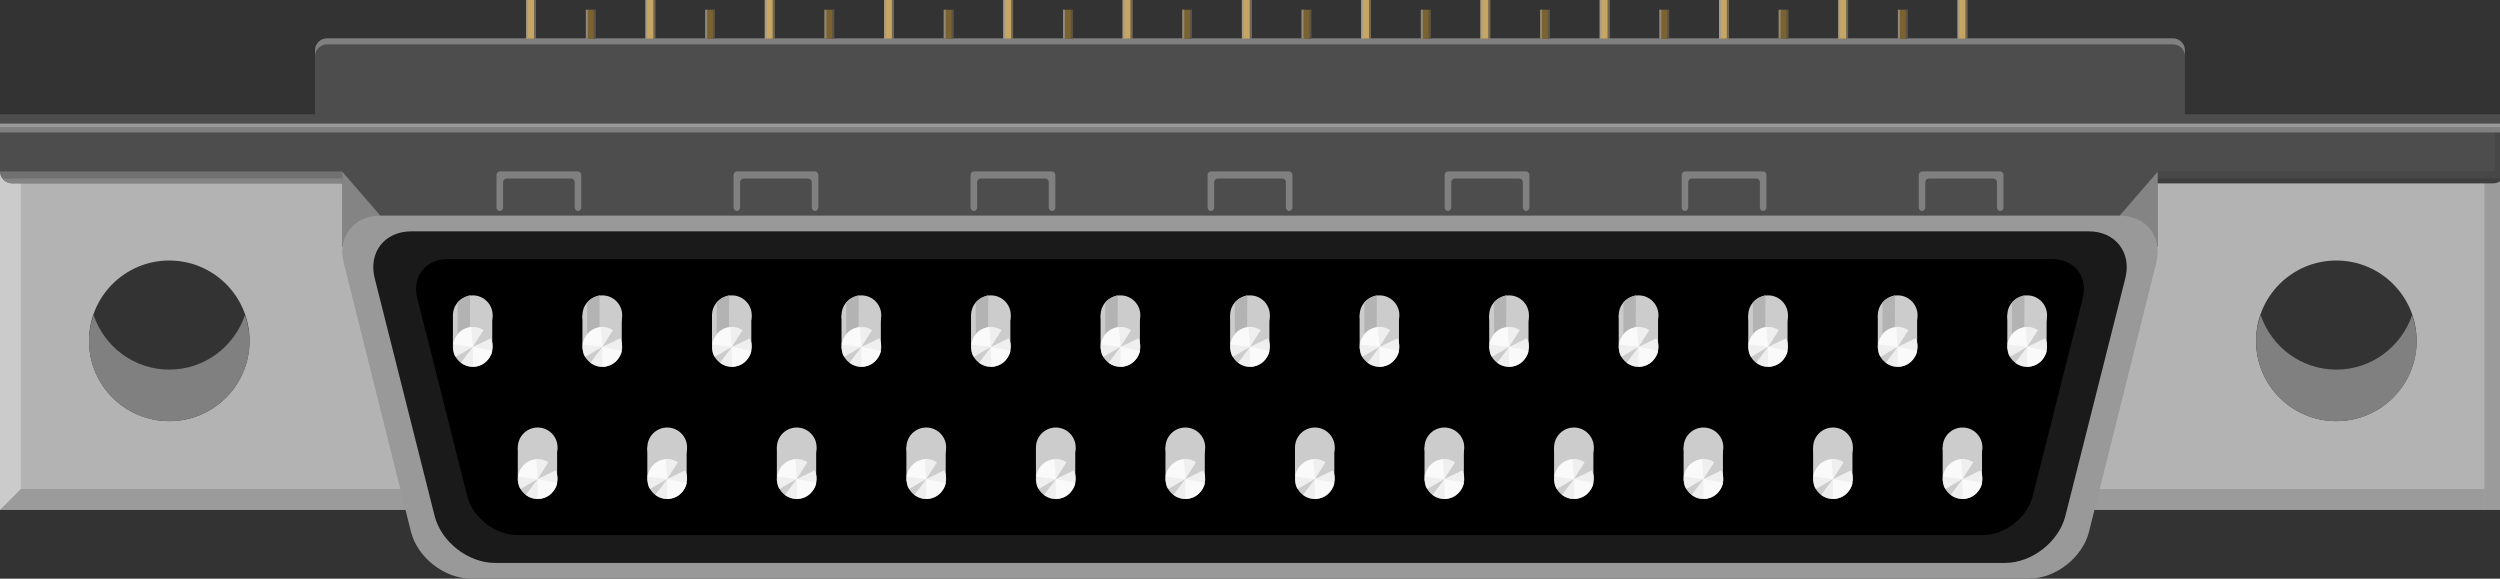 <?xml version="1.0" encoding="utf-8"?>
<!-- Generator: Adobe Illustrator 15.1.0, SVG Export Plug-In . SVG Version: 6.00 Build 0)  -->
<!DOCTYPE svg PUBLIC "-//W3C//DTD SVG 1.1//EN" "http://www.w3.org/Graphics/SVG/1.1/DTD/svg11.dtd">
<svg version="1.1" id="Ebene_1" xmlns:svg="http://www.w3.org/2000/svg"
	 xmlns="http://www.w3.org/2000/svg" xmlns:xlink="http://www.w3.org/1999/xlink" x="0px" y="0px" width="150.912px"
	 height="34.93px" viewBox="0 0 150.912 34.93" enable-background="new 0 0 150.912 34.93" xml:space="preserve">
<rect x="0" y="0" width="150.912" height="34.93" fill="#333333" stroke="none"/>
<g>
	<g>
		<path fill="#B3B3B3" d="M0,10.366v20.417h25.076V10.366H0z M10.218,25.42c-2.676,0-4.846-2.168-4.846-4.849
			c0-2.676,2.169-4.845,4.846-4.845c2.677,0,4.846,2.169,4.846,4.845C15.064,23.252,12.895,25.42,10.218,25.42z"/>
		<path fill="#B3B3B3" d="M126.156,10.366v20.417h25.075V10.366H126.156z M141.033,25.42c-2.677,0-4.847-2.168-4.847-4.849
			c0-2.676,2.17-4.845,4.847-4.845s4.846,2.169,4.846,4.845C145.879,23.252,143.71,25.42,141.033,25.42z"/>
		<g>
			<rect x="149.976" y="10.105" opacity="0.47" fill="#808080" enable-background="new    " width="1.258" height="20.682"/>
			<rect x="124.959" y="29.524" opacity="0.47" fill="#808080" enable-background="new    " width="25.017" height="1.263"/>
		</g>
		<g>
			<polygon opacity="0.47" fill="#E6E6E6" enable-background="new    " points="0,10.105 1.258,10.105 1.258,29.524 0,30.783 			"/>
			<polygon opacity="0.47" fill="#808080" enable-background="new    " points="0,30.783 1.258,29.524 26.275,29.524 26.275,30.783 
							"/>
		</g>
		<path fill="#4D4D4D" d="M131.896,3.041c0-0.396-0.32-0.723-0.719-0.723H19.734c-0.396,0-0.717,0.323-0.717,0.723v4.583h112.876
			V3.041H131.896z"/>
		<path fill="#808080" d="M131.896,3.399c0-0.395-0.32-0.718-0.719-0.718H19.734c-0.396,0-0.717,0.323-0.717,0.718V3.041
			c0-0.396,0.321-0.723,0.717-0.723h111.445c0.393,0,0.715,0.323,0.715,0.723v0.355L131.896,3.399L131.896,3.399z"/>
		<g>
			<path fill="#4D4D4D" d="M151.231,10.345c0,0.396-0.323,0.72-0.719,0.72H0.721C0.324,11.064,0,10.741,0,10.345V8.344
				c0-0.396,0.324-0.72,0.721-0.72h149.792c0.396,0,0.721,0.319,0.721,0.72v2.001H151.231z"/>
		</g>
		<rect y="6.897" fill="#4D4D4D" width="151.231" height="1.891"/>
		<rect y="7.459" fill="#999999" width="151.231" height="0.33"/>
		<rect y="7.667" fill="#808080" width="151.231" height="0.33"/>
		<rect x="150.61" y="7.997" opacity="0.1" fill="#1A1A1A" enable-background="new    " width="0.621" height="2.349"/>
		<g>
			<path opacity="0.1" fill="#1A1A1A" enable-background="new    " d="M150.513,11.065c0.396,0,0.719-0.322,0.719-0.72H48.859v0.72
				h99.891H150.513z"/>
			<path opacity="0.47" fill="#999999" enable-background="new    " d="M0,10.345c0,0.396,0.324,0.719,0.721,0.72h3.711h31.422
				v-0.72H0z"/>
			<path opacity="0.47" fill="#999999" enable-background="new    " d="M0.159,10.776c0.131,0.17,0.327,0.286,0.557,0.288h35.138
				v-0.288H0.159z"/>
			<path opacity="0.2" fill="#1A1A1A" enable-background="new    " d="M151.073,10.776H48.859v0.288h101.66
				C150.747,11.062,150.942,10.946,151.073,10.776z"/>
		</g>
		<g>
			<rect x="20.661" y="10.105" fill="#4D4D4D" width="109.59" height="4.81"/>
			<polygon opacity="0.36" fill="#E6E6E6" enable-background="new    " points="22.96,13.016 20.663,15.105 20.661,10.366 			"/>
			<polygon opacity="0.36" fill="#E6E6E6" enable-background="new    " points="127.952,13.016 130.247,15.105 130.249,10.366 			
				"/>
		</g>
		<g>
			<path fill="#999999" d="M20.746,15.85c-0.389-1.559,0.607-2.834,2.215-2.834h104.988c1.608,0,2.604,1.274,2.218,2.834
				l-4.064,16.246c-0.391,1.56-2.021,2.834-3.627,2.834H28.439c-1.607,0-3.24-1.274-3.631-2.834L20.746,15.85z"/>
			<path fill="#1A1A1A" d="M22.619,16.797c-0.395-1.562,0.6-2.832,2.207-2.832h101.261c1.605,0,2.602,1.271,2.207,2.832
				l-3.619,14.349c-0.394,1.563-2.029,2.835-3.638,2.835H29.875c-1.607,0-3.244-1.271-3.638-2.835L22.619,16.797z"/>
		</g>
		<path fill="#808080" d="M10.218,22.311c-2.129,0-3.917-1.381-4.568-3.291c-0.167,0.491-0.278,1.008-0.278,1.558
			c0,2.678,2.169,4.846,4.846,4.846c2.677,0,4.846-2.168,4.846-4.846c0-0.55-0.111-1.063-0.278-1.558
			C14.136,20.93,12.347,22.311,10.218,22.311z"/>
		<path fill="#808080" d="M141.033,22.311c-2.13,0-3.918-1.381-4.568-3.291c-0.168,0.491-0.278,1.008-0.278,1.558
			c0,2.678,2.17,4.846,4.85,4.846c2.677,0,4.846-2.168,4.846-4.846c0-0.55-0.107-1.063-0.275-1.558
			C144.951,20.93,143.163,22.311,141.033,22.311z"/>
	</g>
	<g>
		<g>
			<rect x="118.169" y="0" fill="#C7A663" width="0.587" height="2.333"/>
			<rect x="118.169" y="0" opacity="0.7" fill="#999999" enable-background="new    " width="0.119" height="2.333"/>
			<rect x="118.638" y="0" opacity="0.7" fill="#4D4D4D" enable-background="new    " width="0.119" height="2.333"/>
		</g>
		<g>
			<rect x="110.969" y="0" fill="#C7A663" width="0.587" height="2.333"/>
			<rect x="110.969" y="0" opacity="0.7" fill="#999999" enable-background="new    " width="0.119" height="2.333"/>
			<rect x="111.438" y="0" opacity="0.7" fill="#4D4D4D" enable-background="new    " width="0.119" height="2.333"/>
		</g>
		<g>
			<rect x="103.769" y="0" fill="#C7A663" width="0.588" height="2.333"/>
			<rect x="103.769" y="0" opacity="0.7" fill="#999999" enable-background="new    " width="0.119" height="2.333"/>
			<rect x="104.237" y="0" opacity="0.7" fill="#4D4D4D" enable-background="new    " width="0.119" height="2.333"/>
		</g>
		<g>
			<rect x="96.567" y="0" fill="#C7A663" width="0.588" height="2.333"/>
			<rect x="96.567" y="0" opacity="0.7" fill="#999999" enable-background="new    " width="0.119" height="2.333"/>
			<rect x="97.037" y="0" opacity="0.7" fill="#4D4D4D" enable-background="new    " width="0.119" height="2.333"/>
		</g>
		<g>
			<rect x="89.368" y="0" fill="#C7A663" width="0.587" height="2.333"/>
			<rect x="89.368" y="0" opacity="0.7" fill="#999999" enable-background="new    " width="0.119" height="2.333"/>
			<rect x="89.837" y="0" opacity="0.7" fill="#4D4D4D" enable-background="new    " width="0.119" height="2.333"/>
		</g>
		<g>
			<rect x="82.168" y="0" fill="#C7A663" width="0.587" height="2.333"/>
			<rect x="82.168" y="0" opacity="0.7" fill="#999999" enable-background="new    " width="0.119" height="2.333"/>
			<rect x="82.638" y="0" opacity="0.7" fill="#4D4D4D" enable-background="new    " width="0.118" height="2.333"/>
		</g>
		<g>
			<rect x="74.968" y="0" fill="#C7A663" width="0.587" height="2.333"/>
			<rect x="74.968" y="0" opacity="0.7" fill="#999999" enable-background="new    " width="0.119" height="2.333"/>
			<rect x="75.437" y="0" opacity="0.7" fill="#4D4D4D" enable-background="new    " width="0.119" height="2.333"/>
		</g>
		<g>
			<rect x="67.768" y="0" fill="#C7A663" width="0.587" height="2.333"/>
			<rect x="67.768" y="0" opacity="0.7" fill="#999999" enable-background="new    " width="0.119" height="2.333"/>
			<rect x="68.236" y="0" opacity="0.7" fill="#4D4D4D" enable-background="new    " width="0.119" height="2.333"/>
		</g>
		<g>
			<rect x="60.567" y="0" fill="#C7A663" width="0.587" height="2.333"/>
			<rect x="60.567" y="0" opacity="0.7" fill="#999999" enable-background="new    " width="0.119" height="2.333"/>
			<rect x="61.036" y="0" opacity="0.7" fill="#4D4D4D" enable-background="new    " width="0.119" height="2.333"/>
		</g>
		<g>
			<rect x="53.367" y="0" fill="#C7A663" width="0.587" height="2.333"/>
			<rect x="53.367" y="0" opacity="0.7" fill="#999999" enable-background="new    " width="0.119" height="2.333"/>
			<rect x="53.836" y="0" opacity="0.7" fill="#4D4D4D" enable-background="new    " width="0.119" height="2.333"/>
		</g>
		<g>
			<rect x="46.167" y="0" fill="#C7A663" width="0.587" height="2.333"/>
			<rect x="46.167" y="0" opacity="0.7" fill="#999999" enable-background="new    " width="0.119" height="2.333"/>
			<rect x="46.636" y="0" opacity="0.7" fill="#4D4D4D" enable-background="new    " width="0.119" height="2.333"/>
		</g>
		<g>
			<rect x="38.967" y="0" fill="#C7A663" width="0.587" height="2.333"/>
			<rect x="38.967" y="0" opacity="0.7" fill="#999999" enable-background="new    " width="0.119" height="2.333"/>
			<rect x="39.436" y="0" opacity="0.7" fill="#4D4D4D" enable-background="new    " width="0.119" height="2.333"/>
		</g>
		<g>
			<rect x="31.767" y="0" fill="#C7A663" width="0.587" height="2.333"/>
			<rect x="31.767" y="0" opacity="0.7" fill="#999999" enable-background="new    " width="0.119" height="2.333"/>
			<rect x="32.235" y="0" opacity="0.7" fill="#4D4D4D" enable-background="new    " width="0.119" height="2.333"/>
		</g>
	</g>
	<g>
		<g>
			<rect x="114.567" y="0.588" fill="#7B6231" width="0.589" height="1.745"/>
			<rect x="114.567" y="0.588" opacity="0.7" fill="#999999" enable-background="new    " width="0.119" height="1.745"/>
			<rect x="115.037" y="0.588" opacity="0.7" fill="#4D4D4D" enable-background="new    " width="0.119" height="1.745"/>
		</g>
		<g>
			<rect x="107.369" y="0.588" fill="#7B6231" width="0.586" height="1.745"/>
			<rect x="107.369" y="0.588" opacity="0.7" fill="#999999" enable-background="new    " width="0.116" height="1.745"/>
			<rect x="107.838" y="0.588" opacity="0.7" fill="#4D4D4D" enable-background="new    " width="0.119" height="1.745"/>
		</g>
		<g>
			<rect x="100.168" y="0.588" fill="#7B6231" width="0.588" height="1.745"/>
			<rect x="100.168" y="0.588" opacity="0.7" fill="#999999" enable-background="new    " width="0.119" height="1.745"/>
			<rect x="100.638" y="0.588" opacity="0.7" fill="#4D4D4D" enable-background="new    " width="0.118" height="1.745"/>
		</g>
		<g>
			<rect x="92.969" y="0.588" fill="#7B6231" width="0.587" height="1.745"/>
			<rect x="92.969" y="0.588" opacity="0.7" fill="#999999" enable-background="new    " width="0.117" height="1.745"/>
			<rect x="93.438" y="0.588" opacity="0.7" fill="#4D4D4D" enable-background="new    " width="0.119" height="1.745"/>
		</g>
		<g>
			<rect x="85.769" y="0.588" fill="#7B6231" width="0.588" height="1.745"/>
			<rect x="85.769" y="0.588" opacity="0.7" fill="#999999" enable-background="new    " width="0.119" height="1.745"/>
			<rect x="86.235" y="0.588" opacity="0.7" fill="#4D4D4D" enable-background="new    " width="0.119" height="1.745"/>
		</g>
		<g>
			<rect x="78.567" y="0.588" fill="#7B6231" width="0.586" height="1.745"/>
			<rect x="78.567" y="0.588" opacity="0.7" fill="#999999" enable-background="new    " width="0.119" height="1.745"/>
			<rect x="79.037" y="0.588" opacity="0.7" fill="#4D4D4D" enable-background="new    " width="0.119" height="1.745"/>
		</g>
		<g>
			<rect x="71.368" y="0.588" fill="#7B6231" width="0.587" height="1.745"/>
			<rect x="71.368" y="0.588" opacity="0.7" fill="#999999" enable-background="new    " width="0.119" height="1.745"/>
			<rect x="71.836" y="0.588" opacity="0.7" fill="#4D4D4D" enable-background="new    " width="0.119" height="1.745"/>
		</g>
		<g>
			<rect x="64.167" y="0.588" fill="#7B6231" width="0.587" height="1.745"/>
			<rect x="64.167" y="0.588" opacity="0.7" fill="#999999" enable-background="new    " width="0.119" height="1.745"/>
			<rect x="64.636" y="0.588" opacity="0.7" fill="#4D4D4D" enable-background="new    " width="0.119" height="1.745"/>
		</g>
		<g>
			<rect x="56.967" y="0.588" fill="#7B6231" width="0.587" height="1.745"/>
			<rect x="56.967" y="0.588" opacity="0.7" fill="#999999" enable-background="new    " width="0.119" height="1.745"/>
			<rect x="57.436" y="0.588" opacity="0.7" fill="#4D4D4D" enable-background="new    " width="0.119" height="1.745"/>
		</g>
		<g>
			<rect x="49.767" y="0.588" fill="#7B6231" width="0.587" height="1.745"/>
			<rect x="49.767" y="0.588" opacity="0.7" fill="#999999" enable-background="new    " width="0.119" height="1.745"/>
			<rect x="50.236" y="0.588" opacity="0.7" fill="#4D4D4D" enable-background="new    " width="0.119" height="1.745"/>
		</g>
		<g>
			<rect x="42.567" y="0.588" fill="#7B6231" width="0.587" height="1.745"/>
			<rect x="42.567" y="0.588" opacity="0.7" fill="#999999" enable-background="new    " width="0.119" height="1.745"/>
			<rect x="43.036" y="0.588" opacity="0.7" fill="#4D4D4D" enable-background="new    " width="0.119" height="1.745"/>
		</g>
		<g>
			<rect x="35.367" y="0.588" fill="#7B6231" width="0.587" height="1.745"/>
			<rect x="35.367" y="0.588" opacity="0.7" fill="#999999" enable-background="new    " width="0.119" height="1.745"/>
			<rect x="35.835" y="0.588" opacity="0.7" fill="#4D4D4D" enable-background="new    " width="0.119" height="1.745"/>
		</g>
	</g>
</g>
<g>
	<path d="M25.188,17.996c-0.326-1.296,0.5-2.356,1.839-2.356h96.858c1.341,0,2.166,1.063,1.841,2.356l-3.02,11.944
		c-0.326,1.302-1.688,2.361-3.023,2.361H31.23c-1.338,0-2.701-1.063-3.027-2.361L25.188,17.996z"/>
	<g>
		<g>
			<g>
				<circle fill="#CCCCCC" cx="122.371" cy="19.029" r="1.199"/>
			</g>
			<g>
				<circle fill="#CCCCCC" cx="114.554" cy="19.029" r="1.199"/>
			</g>
			<g>
				<circle fill="#CCCCCC" cx="106.731" cy="19.029" r="1.199"/>
			</g>
			<g>
				<circle fill="#CCCCCC" cx="98.914" cy="19.029" r="1.199"/>
			</g>
			<g>
				<circle fill="#CCCCCC" cx="91.094" cy="19.029" r="1.199"/>
			</g>
			<g>
				<circle fill="#CCCCCC" cx="83.274" cy="19.029" r="1.199"/>
			</g>
			<g>
				<circle fill="#CCCCCC" cx="75.456" cy="19.029" r="1.199"/>
			</g>
			<g>
				<circle fill="#CCCCCC" cx="67.637" cy="19.029" r="1.199"/>
			</g>
			<g>
				<circle fill="#CCCCCC" cx="59.817" cy="19.029" r="1.199"/>
			</g>
			<g>
				<circle fill="#CCCCCC" cx="51.998" cy="19.029" r="1.199"/>
			</g>
			<g>
				<circle fill="#CCCCCC" cx="44.179" cy="19.029" r="1.199"/>
			</g>
			<g>
				<circle fill="#CCCCCC" cx="36.359" cy="19.029" r="1.199"/>
			</g>
			<g>
				<circle fill="#CCCCCC" cx="28.54" cy="19.029" r="1.199"/>
			</g>
		</g>
		<g>
			<g>
				<rect x="121.172" y="19.029" fill="#CCCCCC" width="2.373" height="2.019"/>
			</g>
			<g>
				<rect x="113.353" y="19.029" fill="#CCCCCC" width="2.375" height="2.019"/>
			</g>
			<g>
				<rect x="105.533" y="19.029" fill="#CCCCCC" width="2.373" height="2.019"/>
			</g>
			<g>
				<rect x="97.713" y="19.029" fill="#CCCCCC" width="2.375" height="2.019"/>
			</g>
			<g>
				<rect x="89.896" y="19.029" fill="#CCCCCC" width="2.373" height="2.019"/>
			</g>
			<g>
				<rect x="82.074" y="19.029" fill="#CCCCCC" width="2.375" height="2.019"/>
			</g>
			<g>
				<rect x="74.256" y="19.029" fill="#CCCCCC" width="2.373" height="2.019"/>
			</g>
			<g>
				<rect x="66.437" y="19.029" fill="#CCCCCC" width="2.374" height="2.019"/>
			</g>
			<g>
				<rect x="58.617" y="19.029" fill="#CCCCCC" width="2.374" height="2.019"/>
			</g>
			<g>
				<rect x="50.798" y="19.029" fill="#CCCCCC" width="2.374" height="2.019"/>
			</g>
			<g>
				<rect x="42.979" y="19.029" fill="#CCCCCC" width="2.374" height="2.019"/>
			</g>
			<g>
				<rect x="35.159" y="19.029" fill="#CCCCCC" width="2.374" height="2.019"/>
			</g>
			<g>
				<rect x="27.34" y="19.029" fill="#CCCCCC" width="2.374" height="2.019"/>
			</g>
		</g>
		<g>
			<g>
				<path fill="#B3B3B3" d="M121.457,18.255c0.222-0.229,0.438-0.324,0.752-0.435l-0.017,3.222h-0.735V18.255z"/>
			</g>
			<g>
				<path fill="#B3B3B3" d="M113.638,18.255c0.223-0.229,0.438-0.324,0.752-0.435l-0.015,3.222h-0.737V18.255z"/>
			</g>
			<g>
				<path fill="#B3B3B3" d="M105.817,18.255c0.222-0.229,0.438-0.324,0.752-0.435l-0.016,3.222h-0.736V18.255z"/>
			</g>
			<g>
				<path fill="#B3B3B3" d="M97.998,18.255c0.224-0.229,0.438-0.324,0.752-0.435l-0.015,3.222h-0.737V18.255z"/>
			</g>
			<g>
				<path fill="#B3B3B3" d="M90.181,18.255c0.221-0.229,0.438-0.324,0.752-0.435l-0.017,3.222h-0.735V18.255z"/>
			</g>
			<g>
				<path fill="#B3B3B3" d="M82.358,18.255c0.224-0.229,0.438-0.324,0.752-0.435l-0.014,3.222h-0.738V18.255z"/>
			</g>
			<g>
				<path fill="#B3B3B3" d="M74.541,18.255c0.222-0.229,0.438-0.324,0.752-0.435l-0.015,3.222h-0.737V18.255z"/>
			</g>
			<g>
				<path fill="#B3B3B3" d="M66.722,18.255c0.222-0.229,0.438-0.324,0.752-0.435l-0.015,3.222h-0.737V18.255z"/>
			</g>
			<g>
				<path fill="#B3B3B3" d="M58.902,18.255c0.222-0.229,0.438-0.324,0.752-0.435l-0.015,3.222h-0.737V18.255z"/>
			</g>
			<g>
				<path fill="#B3B3B3" d="M51.083,18.255c0.222-0.229,0.438-0.324,0.752-0.435l-0.015,3.222h-0.737V18.255z"/>
			</g>
			<g>
				<path fill="#B3B3B3" d="M43.264,18.255c0.222-0.229,0.438-0.324,0.752-0.435l-0.015,3.222h-0.737V18.255z"/>
			</g>
			<g>
				<path fill="#B3B3B3" d="M35.444,18.255c0.222-0.229,0.438-0.324,0.752-0.435l-0.015,3.222h-0.737V18.255z"/>
			</g>
			<g>
				<path fill="#B3B3B3" d="M27.625,18.255c0.222-0.229,0.438-0.324,0.752-0.435l-0.015,3.222h-0.737V18.255z"/>
			</g>
		</g>
		<g>
			<g>
				<circle fill="#CCCCCC" cx="122.371" cy="20.941" r="1.199"/>
			</g>
			<g>
				<circle fill="#CCCCCC" cx="114.554" cy="20.941" r="1.199"/>
			</g>
			<g>
				<circle fill="#CCCCCC" cx="106.731" cy="20.941" r="1.199"/>
			</g>
			<g>
				<circle fill="#CCCCCC" cx="98.914" cy="20.941" r="1.199"/>
			</g>
			<g>
				<circle fill="#CCCCCC" cx="91.094" cy="20.941" r="1.199"/>
			</g>
			<g>
				<circle fill="#CCCCCC" cx="83.274" cy="20.941" r="1.199"/>
			</g>
			<g>
				<circle fill="#CCCCCC" cx="75.456" cy="20.941" r="1.199"/>
			</g>
			<g>
				<circle fill="#CCCCCC" cx="67.637" cy="20.941" r="1.199"/>
			</g>
			<g>
				<circle fill="#CCCCCC" cx="59.817" cy="20.941" r="1.199"/>
			</g>
			<g>
				<circle fill="#CCCCCC" cx="51.998" cy="20.941" r="1.199"/>
			</g>
			<g>
				<circle fill="#CCCCCC" cx="44.179" cy="20.941" r="1.199"/>
			</g>
			<g>
				<circle fill="#CCCCCC" cx="36.359" cy="20.941" r="1.199"/>
			</g>
			<g>
				<circle fill="#CCCCCC" cx="28.54" cy="20.941" r="1.199"/>
			</g>
		</g>
		<g>
			<g>
				<g opacity="0.68">
					<path fill="#FFFFFF" d="M122.371,20.941v1.199c1.183,0,1.338-1.361,1.078-1.717L122.371,20.941z"/>
				</g>
				<g opacity="0.68">
					<path fill="#FFFFFF" d="M122.371,20.941l-0.718,0.959c0.945,0.707,1.888-0.289,1.892-0.729L122.371,20.941z"/>
				</g>
				<g opacity="0.68">
					<path fill="#FFFFFF" d="M122.373,20.939l-0.092-1.188c-1.179,0.088-1.232,1.457-0.945,1.793L122.373,20.939z"/>
				</g>
				<g opacity="0.68">
					<path fill="#FFFFFF" d="M122.373,20.939l0.644-1.01c-0.996-0.635-1.857,0.428-1.832,0.869L122.373,20.939z"/>
				</g>
			</g>
			<g>
				<g opacity="0.68">
					<path fill="#FFFFFF" d="M114.554,20.941v1.199c1.182,0,1.338-1.361,1.077-1.717L114.554,20.941z"/>
				</g>
				<g opacity="0.68">
					<path fill="#FFFFFF" d="M114.554,20.941l-0.718,0.959c0.945,0.707,1.888-0.289,1.892-0.729L114.554,20.941z"/>
				</g>
				<g opacity="0.68">
					<path fill="#FFFFFF" d="M114.554,20.939l-0.091-1.188c-1.178,0.088-1.233,1.457-0.946,1.793L114.554,20.939z"/>
				</g>
				<g opacity="0.68">
					<path fill="#FFFFFF" d="M114.554,20.939l0.646-1.01c-0.996-0.635-1.859,0.428-1.832,0.869L114.554,20.939z"/>
				</g>
			</g>
			<g>
				<g opacity="0.68">
					<path fill="#FFFFFF" d="M106.731,20.941v1.199c1.183,0,1.338-1.361,1.078-1.717L106.731,20.941z"/>
				</g>
				<g opacity="0.68">
					<path fill="#FFFFFF" d="M106.731,20.941l-0.717,0.959c0.943,0.707,1.887-0.289,1.892-0.729L106.731,20.941z"/>
				</g>
				<g opacity="0.68">
					<path fill="#FFFFFF" d="M106.733,20.939l-0.092-1.188c-1.18,0.088-1.231,1.457-0.945,1.793L106.733,20.939z"/>
				</g>
				<g opacity="0.68">
					<path fill="#FFFFFF" d="M106.733,20.939l0.644-1.01c-0.996-0.635-1.858,0.428-1.832,0.869L106.733,20.939z"/>
				</g>
			</g>
			<g>
				<g opacity="0.68">
					<path fill="#FFFFFF" d="M98.914,20.941v1.199c1.183,0,1.338-1.361,1.078-1.717L98.914,20.941z"/>
				</g>
				<g opacity="0.68">
					<path fill="#FFFFFF" d="M98.914,20.941L98.196,21.9c0.945,0.707,1.888-0.289,1.892-0.729L98.914,20.941z"/>
				</g>
				<g opacity="0.68">
					<path fill="#FFFFFF" d="M98.914,20.939l-0.09-1.188c-1.179,0.088-1.234,1.457-0.947,1.793L98.914,20.939z"/>
				</g>
				<g opacity="0.68">
					<path fill="#FFFFFF" d="M98.914,20.939l0.646-1.01c-0.996-0.635-1.857,0.428-1.832,0.869L98.914,20.939z"/>
				</g>
			</g>
			<g>
				<g opacity="0.68">
					<path fill="#FFFFFF" d="M91.094,20.941v1.199c1.183,0,1.339-1.361,1.078-1.717L91.094,20.941z"/>
				</g>
				<g opacity="0.68">
					<path fill="#FFFFFF" d="M91.094,20.941L90.377,21.9c0.944,0.707,1.888-0.289,1.892-0.729L91.094,20.941z"/>
				</g>
				<g opacity="0.68">
					<path fill="#FFFFFF" d="M91.097,20.939l-0.093-1.188c-1.178,0.088-1.231,1.457-0.944,1.793L91.097,20.939z"/>
				</g>
				<g opacity="0.68">
					<path fill="#FFFFFF" d="M91.097,20.939l0.645-1.01c-0.996-0.635-1.859,0.428-1.832,0.869L91.097,20.939z"/>
				</g>
			</g>
			<g>
				<g opacity="0.68">
					<path fill="#FFFFFF" d="M83.274,20.941v1.199c1.183,0,1.338-1.361,1.078-1.717L83.274,20.941z"/>
				</g>
				<g opacity="0.68">
					<path fill="#FFFFFF" d="M83.274,20.941L82.56,21.9c0.944,0.707,1.887-0.289,1.893-0.729L83.274,20.941z"/>
				</g>
				<g opacity="0.68">
					<path fill="#FFFFFF" d="M83.274,20.939l-0.09-1.188c-1.18,0.088-1.233,1.457-0.947,1.793L83.274,20.939z"/>
				</g>
				<g opacity="0.68">
					<path fill="#FFFFFF" d="M83.274,20.939l0.646-1.01c-0.996-0.635-1.858,0.428-1.832,0.869L83.274,20.939z"/>
				</g>
			</g>
			<g>
				<g opacity="0.68">
					<path fill="#FFFFFF" d="M75.456,20.941v1.199c1.182,0,1.337-1.361,1.077-1.717L75.456,20.941z"/>
				</g>
				<g opacity="0.68">
					<path fill="#FFFFFF" d="M75.456,20.941L74.739,21.9c0.945,0.707,1.886-0.289,1.89-0.729L75.456,20.941z"/>
				</g>
				<g opacity="0.68">
					<path fill="#FFFFFF" d="M75.457,20.939l-0.091-1.188c-1.178,0.088-1.233,1.457-0.946,1.793L75.457,20.939z"/>
				</g>
				<g opacity="0.68">
					<path fill="#FFFFFF" d="M75.457,20.939l0.644-1.01c-0.996-0.635-1.856,0.428-1.832,0.869L75.457,20.939z"/>
				</g>
			</g>
			<g>
				<g opacity="0.68">
					<path fill="#FFFFFF" d="M67.637,20.941v1.199c1.182,0,1.338-1.361,1.078-1.717L67.637,20.941z"/>
				</g>
				<g opacity="0.68">
					<path fill="#FFFFFF" d="M67.637,20.941L66.92,21.9c0.945,0.707,1.887-0.289,1.891-0.729L67.637,20.941z"/>
				</g>
				<g opacity="0.68">
					<path fill="#FFFFFF" d="M67.638,20.939l-0.091-1.188c-1.178,0.088-1.233,1.457-0.946,1.793L67.638,20.939z"/>
				</g>
				<g opacity="0.68">
					<path fill="#FFFFFF" d="M67.638,20.939l0.644-1.01c-0.996-0.635-1.859,0.428-1.832,0.869L67.638,20.939z"/>
				</g>
			</g>
			<g>
				<g opacity="0.68">
					<path fill="#FFFFFF" d="M59.817,20.941v1.199c1.182,0,1.338-1.361,1.078-1.717L59.817,20.941z"/>
				</g>
				<g opacity="0.68">
					<path fill="#FFFFFF" d="M59.817,20.941L59.101,21.9c0.945,0.707,1.887-0.289,1.891-0.729L59.817,20.941z"/>
				</g>
				<g opacity="0.68">
					<path fill="#FFFFFF" d="M59.818,20.939l-0.091-1.188c-1.178,0.088-1.233,1.457-0.946,1.793L59.818,20.939z"/>
				</g>
				<g opacity="0.68">
					<path fill="#FFFFFF" d="M59.818,20.939l0.644-1.01c-0.996-0.635-1.859,0.428-1.832,0.869L59.818,20.939z"/>
				</g>
			</g>
			<g>
				<g opacity="0.68">
					<path fill="#FFFFFF" d="M51.998,20.941v1.199c1.182,0,1.338-1.361,1.078-1.717L51.998,20.941z"/>
				</g>
				<g opacity="0.68">
					<path fill="#FFFFFF" d="M51.998,20.941L51.281,21.9c0.945,0.707,1.887-0.289,1.891-0.729L51.998,20.941z"/>
				</g>
				<g opacity="0.68">
					<path fill="#FFFFFF" d="M51.999,20.939l-0.091-1.188c-1.178,0.088-1.233,1.457-0.946,1.793L51.999,20.939z"/>
				</g>
				<g opacity="0.68">
					<path fill="#FFFFFF" d="M51.999,20.939l0.644-1.01c-0.996-0.635-1.859,0.428-1.832,0.869L51.999,20.939z"/>
				</g>
			</g>
			<g>
				<g opacity="0.68">
					<path fill="#FFFFFF" d="M44.179,20.941v1.199c1.182,0,1.338-1.361,1.078-1.717L44.179,20.941z"/>
				</g>
				<g opacity="0.68">
					<path fill="#FFFFFF" d="M44.179,20.941L43.462,21.9c0.945,0.707,1.887-0.289,1.891-0.729L44.179,20.941z"/>
				</g>
				<g opacity="0.68">
					<path fill="#FFFFFF" d="M44.18,20.939l-0.091-1.188c-1.178,0.088-1.233,1.457-0.946,1.793L44.18,20.939z"/>
				</g>
				<g opacity="0.68">
					<path fill="#FFFFFF" d="M44.18,20.939l0.644-1.01c-0.996-0.635-1.859,0.428-1.832,0.869L44.18,20.939z"/>
				</g>
			</g>
			<g>
				<g opacity="0.68">
					<path fill="#FFFFFF" d="M36.359,20.941v1.199c1.182,0,1.338-1.361,1.078-1.717L36.359,20.941z"/>
				</g>
				<g opacity="0.68">
					<path fill="#FFFFFF" d="M36.359,20.941L35.643,21.9c0.945,0.707,1.887-0.289,1.891-0.729L36.359,20.941z"/>
				</g>
				<g opacity="0.68">
					<path fill="#FFFFFF" d="M36.36,20.939l-0.091-1.188c-1.178,0.088-1.233,1.457-0.946,1.793L36.36,20.939z"/>
				</g>
				<g opacity="0.68">
					<path fill="#FFFFFF" d="M36.36,20.939l0.644-1.01c-0.996-0.635-1.859,0.428-1.832,0.869L36.36,20.939z"/>
				</g>
			</g>
			<g>
				<g opacity="0.68">
					<path fill="#FFFFFF" d="M28.54,20.941v1.199c1.182,0,1.338-1.361,1.078-1.717L28.54,20.941z"/>
				</g>
				<g opacity="0.68">
					<path fill="#FFFFFF" d="M28.54,20.941L27.823,21.9c0.945,0.707,1.887-0.289,1.891-0.729L28.54,20.941z"/>
				</g>
				<g opacity="0.68">
					<path fill="#FFFFFF" d="M28.541,20.939L28.45,19.75c-1.178,0.088-1.233,1.457-0.946,1.793L28.541,20.939z"/>
				</g>
				<g opacity="0.68">
					<path fill="#FFFFFF" d="M28.541,20.939l0.644-1.01c-0.996-0.635-1.859,0.428-1.832,0.869L28.541,20.939z"/>
				</g>
			</g>
		</g>
		<g>
			<g>
				<circle fill="#CCCCCC" cx="118.469" cy="27.006" r="1.199"/>
			</g>
			<g>
				<circle fill="#CCCCCC" cx="110.649" cy="27.006" r="1.199"/>
			</g>
			<g>
				<circle fill="#CCCCCC" cx="102.83" cy="27.006" r="1.199"/>
			</g>
			<g>
				<circle fill="#CCCCCC" cx="95.011" cy="27.006" r="1.199"/>
			</g>
			<g>
				<circle fill="#CCCCCC" cx="87.19" cy="27.006" r="1.199"/>
			</g>
			<g>
				<circle fill="#CCCCCC" cx="79.372" cy="27.006" r="1.199"/>
			</g>
			<g>
				<circle fill="#CCCCCC" cx="71.553" cy="27.006" r="1.199"/>
			</g>
			<g>
				<circle fill="#CCCCCC" cx="63.734" cy="27.006" r="1.199"/>
			</g>
			<g>
				<circle fill="#CCCCCC" cx="55.915" cy="27.006" r="1.199"/>
			</g>
			<g>
				<circle fill="#CCCCCC" cx="48.095" cy="27.006" r="1.199"/>
			</g>
			<g>
				<circle fill="#CCCCCC" cx="40.276" cy="27.006" r="1.199"/>
			</g>
			<g>
				<circle fill="#CCCCCC" cx="32.457" cy="27.006" r="1.199"/>
			</g>
		</g>
		<g>
			<g>
				<rect x="117.269" y="27.006" fill="#CCCCCC" width="2.375" height="2.016"/>
			</g>
			<g>
				<rect x="109.449" y="27.006" fill="#CCCCCC" width="2.374" height="2.016"/>
			</g>
			<g>
				<rect x="101.63" y="27.006" fill="#CCCCCC" width="2.374" height="2.016"/>
			</g>
			<g>
				<rect x="93.812" y="27.006" fill="#CCCCCC" width="2.373" height="2.016"/>
			</g>
			<g>
				<rect x="85.991" y="27.006" fill="#CCCCCC" width="2.374" height="2.016"/>
			</g>
			<g>
				<rect x="78.172" y="27.006" fill="#CCCCCC" width="2.374" height="2.016"/>
			</g>
			<g>
				<rect x="70.353" y="27.006" fill="#CCCCCC" width="2.374" height="2.016"/>
			</g>
			<g>
				<rect x="62.534" y="27.006" fill="#CCCCCC" width="2.374" height="2.016"/>
			</g>
			<g>
				<rect x="54.714" y="27.006" fill="#CCCCCC" width="2.374" height="2.016"/>
			</g>
			<g>
				<rect x="46.895" y="27.006" fill="#CCCCCC" width="2.374" height="2.016"/>
			</g>
			<g>
				<rect x="39.076" y="27.006" fill="#CCCCCC" width="2.374" height="2.016"/>
			</g>
			<g>
				<rect x="31.256" y="27.006" fill="#CCCCCC" width="2.374" height="2.016"/>
			</g>
		</g>
		<g>
			<g>
				<circle fill="#CCCCCC" cx="118.469" cy="28.918" r="1.199"/>
			</g>
			<g>
				<circle fill="#CCCCCC" cx="110.649" cy="28.918" r="1.199"/>
			</g>
			<g>
				<circle fill="#CCCCCC" cx="102.83" cy="28.918" r="1.199"/>
			</g>
			<g>
				<circle fill="#CCCCCC" cx="95.011" cy="28.918" r="1.199"/>
			</g>
			<g>
				<circle fill="#CCCCCC" cx="87.19" cy="28.918" r="1.199"/>
			</g>
			<g>
				<circle fill="#CCCCCC" cx="79.372" cy="28.918" r="1.199"/>
			</g>
			<g>
				<circle fill="#CCCCCC" cx="71.553" cy="28.918" r="1.199"/>
			</g>
			<g>
				<circle fill="#CCCCCC" cx="63.734" cy="28.918" r="1.199"/>
			</g>
			<g>
				<circle fill="#CCCCCC" cx="55.915" cy="28.918" r="1.199"/>
			</g>
			<g>
				<circle fill="#CCCCCC" cx="48.095" cy="28.918" r="1.199"/>
			</g>
			<g>
				<circle fill="#CCCCCC" cx="40.276" cy="28.918" r="1.199"/>
			</g>
			<g>
				<circle fill="#CCCCCC" cx="32.457" cy="28.918" r="1.199"/>
			</g>
		</g>
		<g>
			<g>
				<g opacity="0.68">
					<path fill="#FFFFFF" d="M118.469,28.918v1.199c1.183,0,1.339-1.361,1.078-1.72L118.469,28.918z"/>
				</g>
				<g opacity="0.68">
					<path fill="#FFFFFF" d="M118.469,28.918l-0.717,0.959c0.944,0.707,1.888-0.289,1.892-0.729L118.469,28.918z"/>
				</g>
				<g opacity="0.68">
					<path fill="#FFFFFF" d="M118.47,28.916l-0.091-1.191c-1.178,0.088-1.233,1.457-0.946,1.793L118.47,28.916z"/>
				</g>
				<g opacity="0.68">
					<path fill="#FFFFFF" d="M118.47,28.916l0.646-1.013c-0.996-0.635-1.859,0.431-1.832,0.869L118.47,28.916z"/>
				</g>
			</g>
			<g>
				<g opacity="0.68">
					<path fill="#FFFFFF" d="M110.649,28.918v1.199c1.182,0,1.338-1.361,1.078-1.72L110.649,28.918z"/>
				</g>
				<g opacity="0.68">
					<path fill="#FFFFFF" d="M110.649,28.918l-0.717,0.959c0.942,0.707,1.887-0.289,1.891-0.729L110.649,28.918z"/>
				</g>
				<g opacity="0.68">
					<path fill="#FFFFFF" d="M110.649,28.916l-0.09-1.191c-1.181,0.088-1.233,1.457-0.947,1.793L110.649,28.916z"/>
				</g>
				<g opacity="0.68">
					<path fill="#FFFFFF" d="M110.649,28.916l0.645-1.013c-0.996-0.635-1.859,0.431-1.832,0.869L110.649,28.916z"/>
				</g>
			</g>
			<g>
				<g opacity="0.68">
					<path fill="#FFFFFF" d="M102.83,28.918v1.199c1.183,0,1.338-1.361,1.078-1.72L102.83,28.918z"/>
				</g>
				<g opacity="0.68">
					<path fill="#FFFFFF" d="M102.83,28.918l-0.718,0.959c0.945,0.707,1.888-0.289,1.892-0.729L102.83,28.918z"/>
				</g>
				<g opacity="0.68">
					<path fill="#FFFFFF" d="M102.831,28.916l-0.091-1.191c-1.179,0.088-1.233,1.457-0.946,1.793L102.831,28.916z"/>
				</g>
				<g opacity="0.68">
					<path fill="#FFFFFF" d="M102.831,28.916l0.645-1.013c-0.996-0.635-1.857,0.431-1.832,0.869L102.831,28.916z"/>
				</g>
			</g>
			<g>
				<g opacity="0.68">
					<path fill="#FFFFFF" d="M95.011,28.918v1.199c1.182,0,1.338-1.361,1.078-1.72L95.011,28.918z"/>
				</g>
				<g opacity="0.68">
					<path fill="#FFFFFF" d="M95.011,28.918l-0.717,0.959c0.945,0.707,1.887-0.289,1.891-0.729L95.011,28.918z"/>
				</g>
				<g opacity="0.68">
					<path fill="#FFFFFF" d="M95.013,28.916l-0.092-1.191c-1.178,0.088-1.232,1.457-0.945,1.793L95.013,28.916z"/>
				</g>
				<g opacity="0.68">
					<path fill="#FFFFFF" d="M95.013,28.916l0.646-1.013c-0.996-0.635-1.859,0.431-1.832,0.869L95.013,28.916z"/>
				</g>
			</g>
			<g>
				<g opacity="0.68">
					<path fill="#FFFFFF" d="M87.19,28.918v1.199c1.183,0,1.338-1.361,1.078-1.72L87.19,28.918z"/>
				</g>
				<g opacity="0.68">
					<path fill="#FFFFFF" d="M87.19,28.918l-0.717,0.959c0.943,0.707,1.887-0.289,1.892-0.729L87.19,28.918z"/>
				</g>
				<g opacity="0.68">
					<path fill="#FFFFFF" d="M87.192,28.916l-0.092-1.191c-1.18,0.088-1.232,1.457-0.945,1.793L87.192,28.916z"/>
				</g>
				<g opacity="0.68">
					<path fill="#FFFFFF" d="M87.192,28.916l0.644-1.013c-0.996-0.635-1.858,0.431-1.832,0.869L87.192,28.916z"/>
				</g>
			</g>
			<g>
				<g opacity="0.68">
					<path fill="#FFFFFF" d="M79.372,28.918v1.199c1.182,0,1.338-1.361,1.078-1.72L79.372,28.918z"/>
				</g>
				<g opacity="0.68">
					<path fill="#FFFFFF" d="M79.372,28.918l-0.717,0.959c0.945,0.707,1.887-0.289,1.891-0.729L79.372,28.918z"/>
				</g>
				<g opacity="0.68">
					<path fill="#FFFFFF" d="M79.373,28.916l-0.091-1.191c-1.178,0.088-1.233,1.457-0.946,1.793L79.373,28.916z"/>
				</g>
				<g opacity="0.68">
					<path fill="#FFFFFF" d="M79.373,28.916l0.644-1.013c-0.996-0.635-1.856,0.431-1.832,0.869L79.373,28.916z"/>
				</g>
			</g>
			<g>
				<g opacity="0.68">
					<path fill="#FFFFFF" d="M71.553,28.918v1.199c1.182,0,1.338-1.361,1.078-1.72L71.553,28.918z"/>
				</g>
				<g opacity="0.68">
					<path fill="#FFFFFF" d="M71.553,28.918l-0.717,0.959c0.945,0.707,1.887-0.289,1.891-0.729L71.553,28.918z"/>
				</g>
				<g opacity="0.68">
					<path fill="#FFFFFF" d="M71.554,28.916l-0.091-1.191c-1.178,0.088-1.233,1.457-0.946,1.793L71.554,28.916z"/>
				</g>
				<g opacity="0.68">
					<path fill="#FFFFFF" d="M71.554,28.916l0.644-1.013c-0.996-0.635-1.859,0.431-1.832,0.869L71.554,28.916z"/>
				</g>
			</g>
			<g>
				<g opacity="0.68">
					<path fill="#FFFFFF" d="M63.734,28.918v1.199c1.182,0,1.338-1.361,1.078-1.72L63.734,28.918z"/>
				</g>
				<g opacity="0.68">
					<path fill="#FFFFFF" d="M63.734,28.918l-0.717,0.959c0.945,0.707,1.887-0.289,1.891-0.729L63.734,28.918z"/>
				</g>
				<g opacity="0.68">
					<path fill="#FFFFFF" d="M63.735,28.916l-0.091-1.191c-1.178,0.088-1.233,1.457-0.946,1.793L63.735,28.916z"/>
				</g>
				<g opacity="0.68">
					<path fill="#FFFFFF" d="M63.735,28.916l0.644-1.013c-0.996-0.635-1.859,0.431-1.832,0.869L63.735,28.916z"/>
				</g>
			</g>
			<g>
				<g opacity="0.68">
					<path fill="#FFFFFF" d="M55.915,28.918v1.199c1.182,0,1.338-1.361,1.078-1.72L55.915,28.918z"/>
				</g>
				<g opacity="0.68">
					<path fill="#FFFFFF" d="M55.915,28.918l-0.717,0.959c0.945,0.707,1.887-0.289,1.891-0.729L55.915,28.918z"/>
				</g>
				<g opacity="0.68">
					<path fill="#FFFFFF" d="M55.916,28.916l-0.091-1.191c-1.178,0.088-1.233,1.457-0.946,1.793L55.916,28.916z"/>
				</g>
				<g opacity="0.68">
					<path fill="#FFFFFF" d="M55.916,28.916l0.644-1.013c-0.996-0.635-1.859,0.431-1.832,0.869L55.916,28.916z"/>
				</g>
			</g>
			<g>
				<g opacity="0.68">
					<path fill="#FFFFFF" d="M48.095,28.918v1.199c1.182,0,1.338-1.361,1.078-1.72L48.095,28.918z"/>
				</g>
				<g opacity="0.68">
					<path fill="#FFFFFF" d="M48.095,28.918l-0.717,0.959c0.945,0.707,1.887-0.289,1.891-0.729L48.095,28.918z"/>
				</g>
				<g opacity="0.68">
					<path fill="#FFFFFF" d="M48.096,28.916l-0.091-1.191c-1.178,0.088-1.233,1.457-0.946,1.793L48.096,28.916z"/>
				</g>
				<g opacity="0.68">
					<path fill="#FFFFFF" d="M48.096,28.916l0.644-1.013c-0.996-0.635-1.859,0.431-1.832,0.869L48.096,28.916z"/>
				</g>
			</g>
			<g>
				<g opacity="0.68">
					<path fill="#FFFFFF" d="M40.276,28.918v1.199c1.182,0,1.338-1.361,1.078-1.72L40.276,28.918z"/>
				</g>
				<g opacity="0.68">
					<path fill="#FFFFFF" d="M40.276,28.918l-0.717,0.959c0.945,0.707,1.887-0.289,1.891-0.729L40.276,28.918z"/>
				</g>
				<g opacity="0.68">
					<path fill="#FFFFFF" d="M40.277,28.916l-0.091-1.191c-1.178,0.088-1.233,1.457-0.946,1.793L40.277,28.916z"/>
				</g>
				<g opacity="0.68">
					<path fill="#FFFFFF" d="M40.277,28.916l0.644-1.013c-0.996-0.635-1.859,0.431-1.832,0.869L40.277,28.916z"/>
				</g>
			</g>
			<g>
				<g opacity="0.68">
					<path fill="#FFFFFF" d="M32.457,28.918v1.199c1.182,0,1.338-1.361,1.078-1.72L32.457,28.918z"/>
				</g>
				<g opacity="0.68">
					<path fill="#FFFFFF" d="M32.457,28.918l-0.717,0.959c0.945,0.707,1.887-0.289,1.891-0.729L32.457,28.918z"/>
				</g>
				<g opacity="0.68">
					<path fill="#FFFFFF" d="M32.458,28.916l-0.091-1.191c-1.178,0.088-1.233,1.457-0.946,1.793L32.458,28.916z"/>
				</g>
				<g opacity="0.68">
					<path fill="#FFFFFF" d="M32.458,28.916l0.644-1.013c-0.996-0.635-1.859,0.431-1.832,0.869L32.458,28.916z"/>
				</g>
			</g>
		</g>
	</g>
</g>
<g>
	<g>
		<path fill="#808080" d="M116.04,10.345c-0.119,0-0.216,0.097-0.216,0.216v1.959c0,0.119,0.089,0.216,0.198,0.216
			c0.107,0,0.196-0.097,0.196-0.216v-1.526c0-0.119,0.099-0.218,0.218-0.218h3.893c0.119,0,0.216,0.099,0.216,0.218v1.526
			c0,0.119,0.089,0.216,0.198,0.216s0.197-0.097,0.197-0.216v-1.959c0-0.119-0.098-0.216-0.215-0.216H116.04z"/>
	</g>
	<g>
		<path fill="#808080" d="M101.731,10.345c-0.119,0-0.217,0.097-0.217,0.216v1.959c0,0.119,0.09,0.216,0.197,0.216
			s0.198-0.097,0.198-0.216v-1.526c0-0.119,0.097-0.218,0.216-0.218h3.895c0.119,0,0.215,0.099,0.215,0.218v1.526
			c0,0.119,0.09,0.216,0.199,0.216c0.107,0,0.196-0.097,0.196-0.216v-1.959c0-0.119-0.097-0.216-0.216-0.216H101.731z"/>
	</g>
	<g>
		<path fill="#808080" d="M87.422,10.345c-0.118,0-0.216,0.097-0.216,0.216v1.959c0,0.119,0.09,0.216,0.197,0.216
			c0.109,0,0.199-0.097,0.199-0.216v-1.526c0-0.119,0.098-0.218,0.215-0.218h3.894c0.119,0,0.216,0.099,0.216,0.218v1.526
			c0,0.119,0.09,0.216,0.198,0.216s0.198-0.097,0.198-0.216v-1.959c0-0.119-0.098-0.216-0.217-0.216H87.422z"/>
	</g>
	<g>
		<path fill="#808080" d="M73.113,10.345c-0.119,0-0.216,0.097-0.216,0.216v1.959c0,0.119,0.089,0.216,0.198,0.216
			c0.109,0,0.198-0.097,0.198-0.216v-1.526c0-0.119,0.097-0.218,0.216-0.218h3.893c0.119,0,0.218,0.099,0.218,0.218v1.526
			c0,0.119,0.089,0.216,0.196,0.216c0.109,0,0.199-0.097,0.199-0.216v-1.959c0-0.119-0.098-0.216-0.217-0.216H73.113z"/>
	</g>
	<g>
		<path fill="#808080" d="M58.804,10.345c-0.119,0-0.216,0.097-0.216,0.216v1.959c0,0.119,0.089,0.216,0.198,0.216
			c0.109,0,0.198-0.097,0.198-0.216v-1.526c0-0.119,0.097-0.218,0.216-0.218h3.893c0.119,0,0.216,0.099,0.216,0.218v1.526
			c0,0.119,0.089,0.216,0.198,0.216c0.109,0,0.198-0.097,0.198-0.216v-1.959c0-0.119-0.097-0.216-0.216-0.216H58.804z"/>
	</g>
	<g>
		<path fill="#808080" d="M44.496,10.345c-0.119,0-0.216,0.097-0.216,0.216v1.959c0,0.119,0.089,0.216,0.198,0.216
			s0.198-0.097,0.198-0.216v-1.526c0-0.119,0.097-0.218,0.216-0.218h3.893c0.119,0,0.216,0.099,0.216,0.218v1.526
			c0,0.119,0.089,0.216,0.198,0.216c0.109,0,0.198-0.097,0.198-0.216v-1.959c0-0.119-0.097-0.216-0.216-0.216H44.496z"/>
	</g>
	<g>
		<path fill="#808080" d="M30.187,10.345c-0.119,0-0.216,0.097-0.216,0.216v1.959c0,0.119,0.089,0.216,0.198,0.216
			s0.198-0.097,0.198-0.216v-1.526c0-0.119,0.097-0.218,0.216-0.218h3.893c0.119,0,0.216,0.099,0.216,0.218v1.526
			c0,0.119,0.089,0.216,0.198,0.216s0.198-0.097,0.198-0.216v-1.959c0-0.119-0.097-0.216-0.216-0.216H30.187z"/>
	</g>
</g>
</svg>
